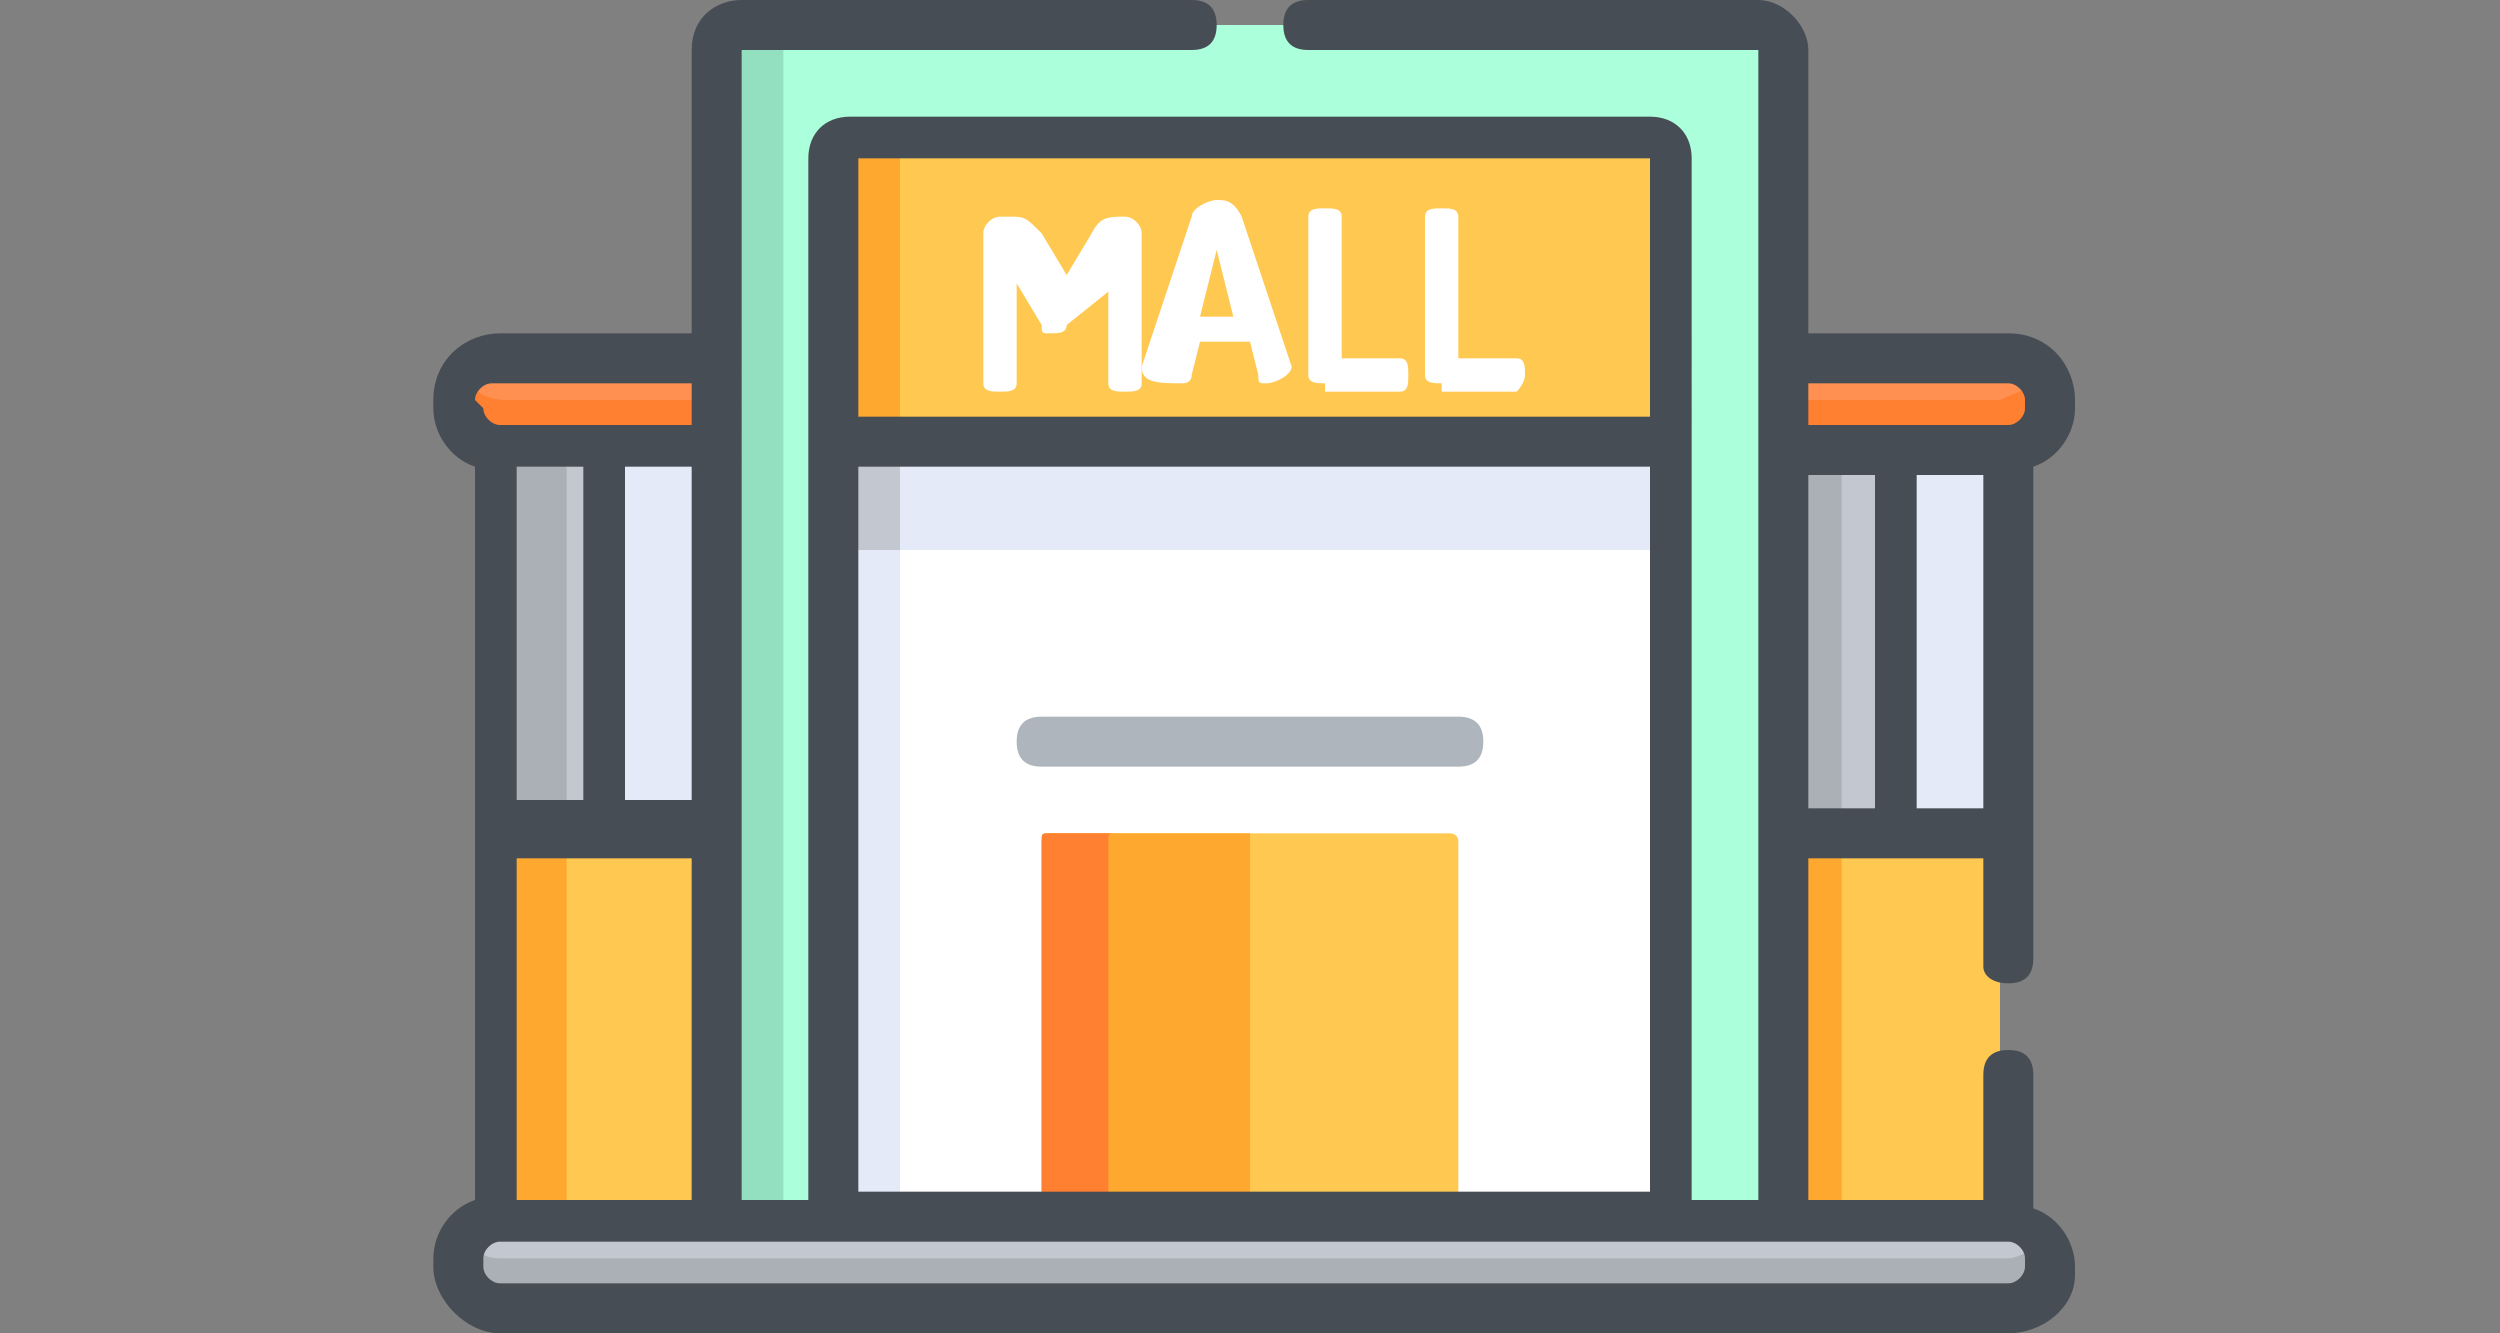 <?xml version="1.0" encoding="utf-8"?>
<!-- Generator: Adobe Illustrator 19.0.0, SVG Export Plug-In . SVG Version: 6.00 Build 0)  -->
<svg version="1.1" id="_015---Cream-Pot" xmlns="http://www.w3.org/2000/svg" xmlns:xlink="http://www.w3.org/1999/xlink" x="0px"
	 y="0px" viewBox="-234 93 30 16" style="enable-background:new -234 93 30 16;" xml:space="preserve">
<rect x="-234" y="93" width="30" height="16" fill="#808080" stroke="none"/>
<style type="text/css">
	.st0{fill:#FFC850;}
	.st1{fill:#FEA82F;}
	.st2{fill:#E4EAF8;}
	.st3{fill:#C2C7D0;}
	.st4{fill:#ABB0B7;}
	.st5{fill:#FF9052;}
	.st6{fill:#FF8031;}
	.st7{fill:#ABFFDB;}
	.st8{fill:#92E0C0;}
	.st9{fill:#FFFFFF;}
	.st10{fill:#AFB5BC;}
	.st11{fill:#474D54;}
</style>
<rect x="-228" y="98.3" class="st0" width="2.7" height="9.3"/>
<rect x="-228" y="98.3" class="st1" width="0.8" height="9.3"/>
<rect x="-228" y="98.3" class="st2" width="2.7" height="4.6"/>
<rect x="-228" y="98.3" class="st3" width="1.3" height="4.6"/>
<rect x="-228" y="98.3" class="st4" width="0.8" height="4.6"/>
<path class="st5" d="M-225.4,97.4h-2.6c-0.3,0-0.5,0.2-0.5,0.5c0,0,0,0,0,0V98c0,0.3,0.2,0.5,0.5,0.5h2.6V97.4z"/>
<rect x="-212.7" y="98.3" class="st0" width="2.7" height="9.3"/>
<rect x="-212.7" y="98.3" class="st1" width="0.8" height="9.3"/>
<rect x="-212.7" y="98.3" class="st2" width="2.7" height="4.6"/>
<rect x="-212.7" y="98.3" class="st3" width="1.3" height="4.6"/>
<rect x="-212.7" y="98.3" class="st4" width="0.8" height="4.6"/>
<path class="st5" d="M-210,97.4h-2.7v1.1h2.7c0.3,0,0.5-0.2,0.5-0.5v-0.1C-209.5,97.6-209.7,97.4-210,97.4
	C-210,97.4-210,97.4-210,97.4z"/>
<path class="st6" d="M-228.4,97.5c-0.1,0.1-0.1,0.2-0.1,0.3V98c0,0.3,0.2,0.5,0.5,0.5h2.7v-0.7h-2.6
	C-228.2,97.8-228.3,97.7-228.4,97.5z"/>
<path class="st6" d="M-210,97.8h-2.7v0.7h2.7c0.3,0,0.5-0.2,0.5-0.5v-0.1c0-0.1,0-0.2-0.1-0.3C-209.7,97.7-209.8,97.7-210,97.8z"/>
<path class="st7" d="M-212.9,93.3h-12.2c-0.2,0-0.3,0.1-0.3,0.3v14.1h12.8V93.6C-212.6,93.4-212.8,93.3-212.9,93.3z"/>
<path class="st8" d="M-224.3,93.3h-0.8c-0.2,0-0.3,0.1-0.3,0.3v14.1h0.8V93.6C-224.6,93.4-224.5,93.3-224.3,93.3L-224.3,93.3z"/>
<path class="st9" d="M-224,99.6v8h10v-8H-224z"/>
<path class="st0" d="M-214.2,94.6h-9.6c-0.1,0-0.2,0.1-0.2,0.2c0,0,0,0,0,0v3.5h10v-3.5C-214,94.7-214.1,94.6-214.2,94.6z"/>
<path class="st1" d="M-223,94.6h-0.8c-0.1,0-0.2,0.1-0.2,0.2c0,0,0,0,0,0v3.5h0.8v-3.5C-223.2,94.7-223.1,94.6-223,94.6
	C-223,94.6-223,94.6-223,94.6z"/>
<rect x="-224" y="98.3" class="st2" width="10" height="1.3"/>
<path class="st2" d="M-224,99.6v8h0.8v-8H-224z"/>
<rect x="-224" y="98.3" class="st3" width="0.8" height="1.3"/>
<path class="st0" d="M-216.6,103h-4.8c-0.1,0-0.1,0-0.1,0.1l0,0v4.6h5v-4.6C-216.5,103-216.6,103-216.6,103
	C-216.6,103-216.6,103-216.6,103z"/>
<path class="st1" d="M-219,103h-2.4c-0.1,0-0.1,0-0.1,0.1l0,0v4.6h2.5V103z"/>
<path class="st6" d="M-220.6,103h-0.8c-0.1,0-0.1,0-0.1,0.1l0,0v4.6h0.8v-4.6C-220.7,103-220.7,103-220.6,103L-220.6,103z"/>
<path class="st3" d="M-209.9,107.6H-228c-0.3,0-0.5,0.2-0.5,0.5c0,0,0,0,0,0v0.1c0,0.3,0.2,0.5,0.5,0.5h18.1c0.3,0,0.5-0.2,0.5-0.5
	c0,0,0,0,0,0v-0.1C-209.4,107.9-209.6,107.6-209.9,107.6C-209.9,107.6-209.9,107.6-209.9,107.6z"/>
<path class="st4" d="M-209.9,108.1H-228c-0.2,0-0.3-0.1-0.4-0.2c-0.1,0.1-0.1,0.2-0.1,0.3v0.1c0,0.3,0.2,0.5,0.5,0.5h18.1
	c0.3,0,0.5-0.2,0.5-0.5c0,0,0,0,0,0v-0.1c0-0.1,0-0.2-0.1-0.3C-209.6,108-209.8,108.1-209.9,108.1z"/>
<path class="st10" d="M-216.5,102.2h-5c-0.2,0-0.3-0.1-0.3-0.3c0-0.2,0.1-0.3,0.3-0.3h5c0.2,0,0.3,0.1,0.3,0.3
	C-216.2,102.1-216.3,102.2-216.5,102.2z"/>
<path class="st9" d="M-221.2,96.9c0,0.1-0.1,0.1-0.2,0.1c-0.1,0-0.1,0-0.1-0.1l-0.3-0.5v1.2c0,0.1-0.1,0.1-0.2,0.1
	c-0.1,0-0.2,0-0.2-0.1v-1.8c0-0.1,0.1-0.2,0.2-0.2c0,0,0.1,0,0.1,0c0.2,0,0.2,0,0.4,0.2l0.3,0.5l0.3-0.5c0.1-0.2,0.2-0.2,0.4-0.2
	c0.1,0,0.2,0.1,0.2,0.2c0,0,0,0,0,0v1.8c0,0.1-0.1,0.1-0.2,0.1c-0.1,0-0.2,0-0.2-0.1v-1.1L-221.2,96.9z"/>
<path class="st9" d="M-220.3,97.4L-220.3,97.4l0.6-1.8c0-0.1,0.2-0.2,0.3-0.2c0.1,0,0.2,0,0.3,0.2l0.6,1.8l0,0
	c0,0.1-0.2,0.2-0.3,0.2c-0.1,0-0.1,0-0.1-0.1l-0.1-0.4h-0.6l-0.1,0.4c0,0.1-0.1,0.1-0.1,0.1C-220.1,97.6-220.3,97.6-220.3,97.4z
	 M-219.2,96.8l-0.2-0.8l-0.2,0.8L-219.2,96.8z"/>
<path class="st9" d="M-218.1,97.6c-0.1,0-0.2,0-0.2-0.1v-1.9c0-0.1,0.1-0.1,0.2-0.1c0.1,0,0.2,0,0.2,0.1v1.7h0.7
	c0.1,0,0.1,0.1,0.1,0.2s0,0.2-0.1,0.2H-218.1z"/>
<path class="st9" d="M-216.7,97.6c-0.1,0-0.2,0-0.2-0.1v-1.9c0-0.1,0.1-0.1,0.2-0.1s0.2,0,0.2,0.1v1.7h0.7c0.1,0,0.1,0.1,0.1,0.2
	s-0.1,0.2-0.1,0.2H-216.7z"/>
<path class="st11" d="M-209.9,104.8c0.2,0,0.3-0.1,0.3-0.3l0,0V103l0,0v-4.4c0.3-0.1,0.5-0.4,0.5-0.7v-0.1c0-0.4-0.3-0.8-0.8-0.8
	l0,0h-2.4v-3.4c0-0.3-0.3-0.6-0.6-0.6c0,0,0,0,0,0h-5.4c-0.2,0-0.3,0.1-0.3,0.3c0,0,0,0,0,0c0,0.2,0.1,0.3,0.3,0.3h5.4l0,0v13.8
	h-0.8V94.9c0-0.3-0.2-0.5-0.5-0.5c0,0,0,0,0,0h-9.6c-0.3,0-0.5,0.2-0.5,0.5v12.5h-0.8V93.6h5.4c0.2,0,0.3-0.1,0.3-0.3
	c0-0.2-0.1-0.3-0.3-0.3c0,0,0,0,0,0h-5.4c-0.3,0-0.6,0.2-0.6,0.6c0,0,0,0,0,0V97h-2.3c-0.4,0-0.8,0.3-0.8,0.8l0,0v0.1
	c0,0.3,0.2,0.6,0.5,0.7v8.8c-0.3,0.1-0.5,0.4-0.5,0.7v0.1c0,0.4,0.4,0.8,0.8,0.8c0,0,0,0,0,0h18.1c0.4,0,0.8-0.3,0.8-0.7
	c0,0,0,0,0,0v-0.1c0-0.3-0.2-0.6-0.5-0.7v-1.6c0-0.2-0.1-0.3-0.3-0.3c-0.2,0-0.3,0.1-0.3,0.3v1.5h-2.1v-4.1h2.1v1.3
	C-210.2,104.7-210.1,104.8-209.9,104.8z M-227.8,107.4v-4.1h2.1v4.1H-227.8z M-227.8,98.6h0.8v4h-0.8V98.6z M-225.7,98.6v4h-0.8v-4
	H-225.7z M-223.7,94.9h9.5v3.1h-9.5V94.9z M-223.7,98.6h9.5v8.7h-9.5V98.6z M-228.3,97.8c0-0.1,0.1-0.2,0.2-0.2h2.4v0.5h-2.3
	c-0.1,0-0.2-0.1-0.2-0.2c0,0,0,0,0,0L-228.3,97.8z M-209.9,107.9c0.1,0,0.2,0.1,0.2,0.2l0,0v0.1c0,0.1-0.1,0.2-0.2,0.2l0,0H-228
	c-0.1,0-0.2-0.1-0.2-0.2l0,0v-0.1c0-0.1,0.1-0.2,0.2-0.2l0,0H-209.9L-209.9,107.9z M-209.9,97.6c0.1,0,0.2,0.1,0.2,0.2v0.1
	c0,0.1-0.1,0.2-0.2,0.2c0,0,0,0,0,0h-2.4v-0.5H-209.9z M-212.3,102.7v-4h0.8v4H-212.3z M-211,102.7v-4h0.8v4H-211z"/>
</svg>
